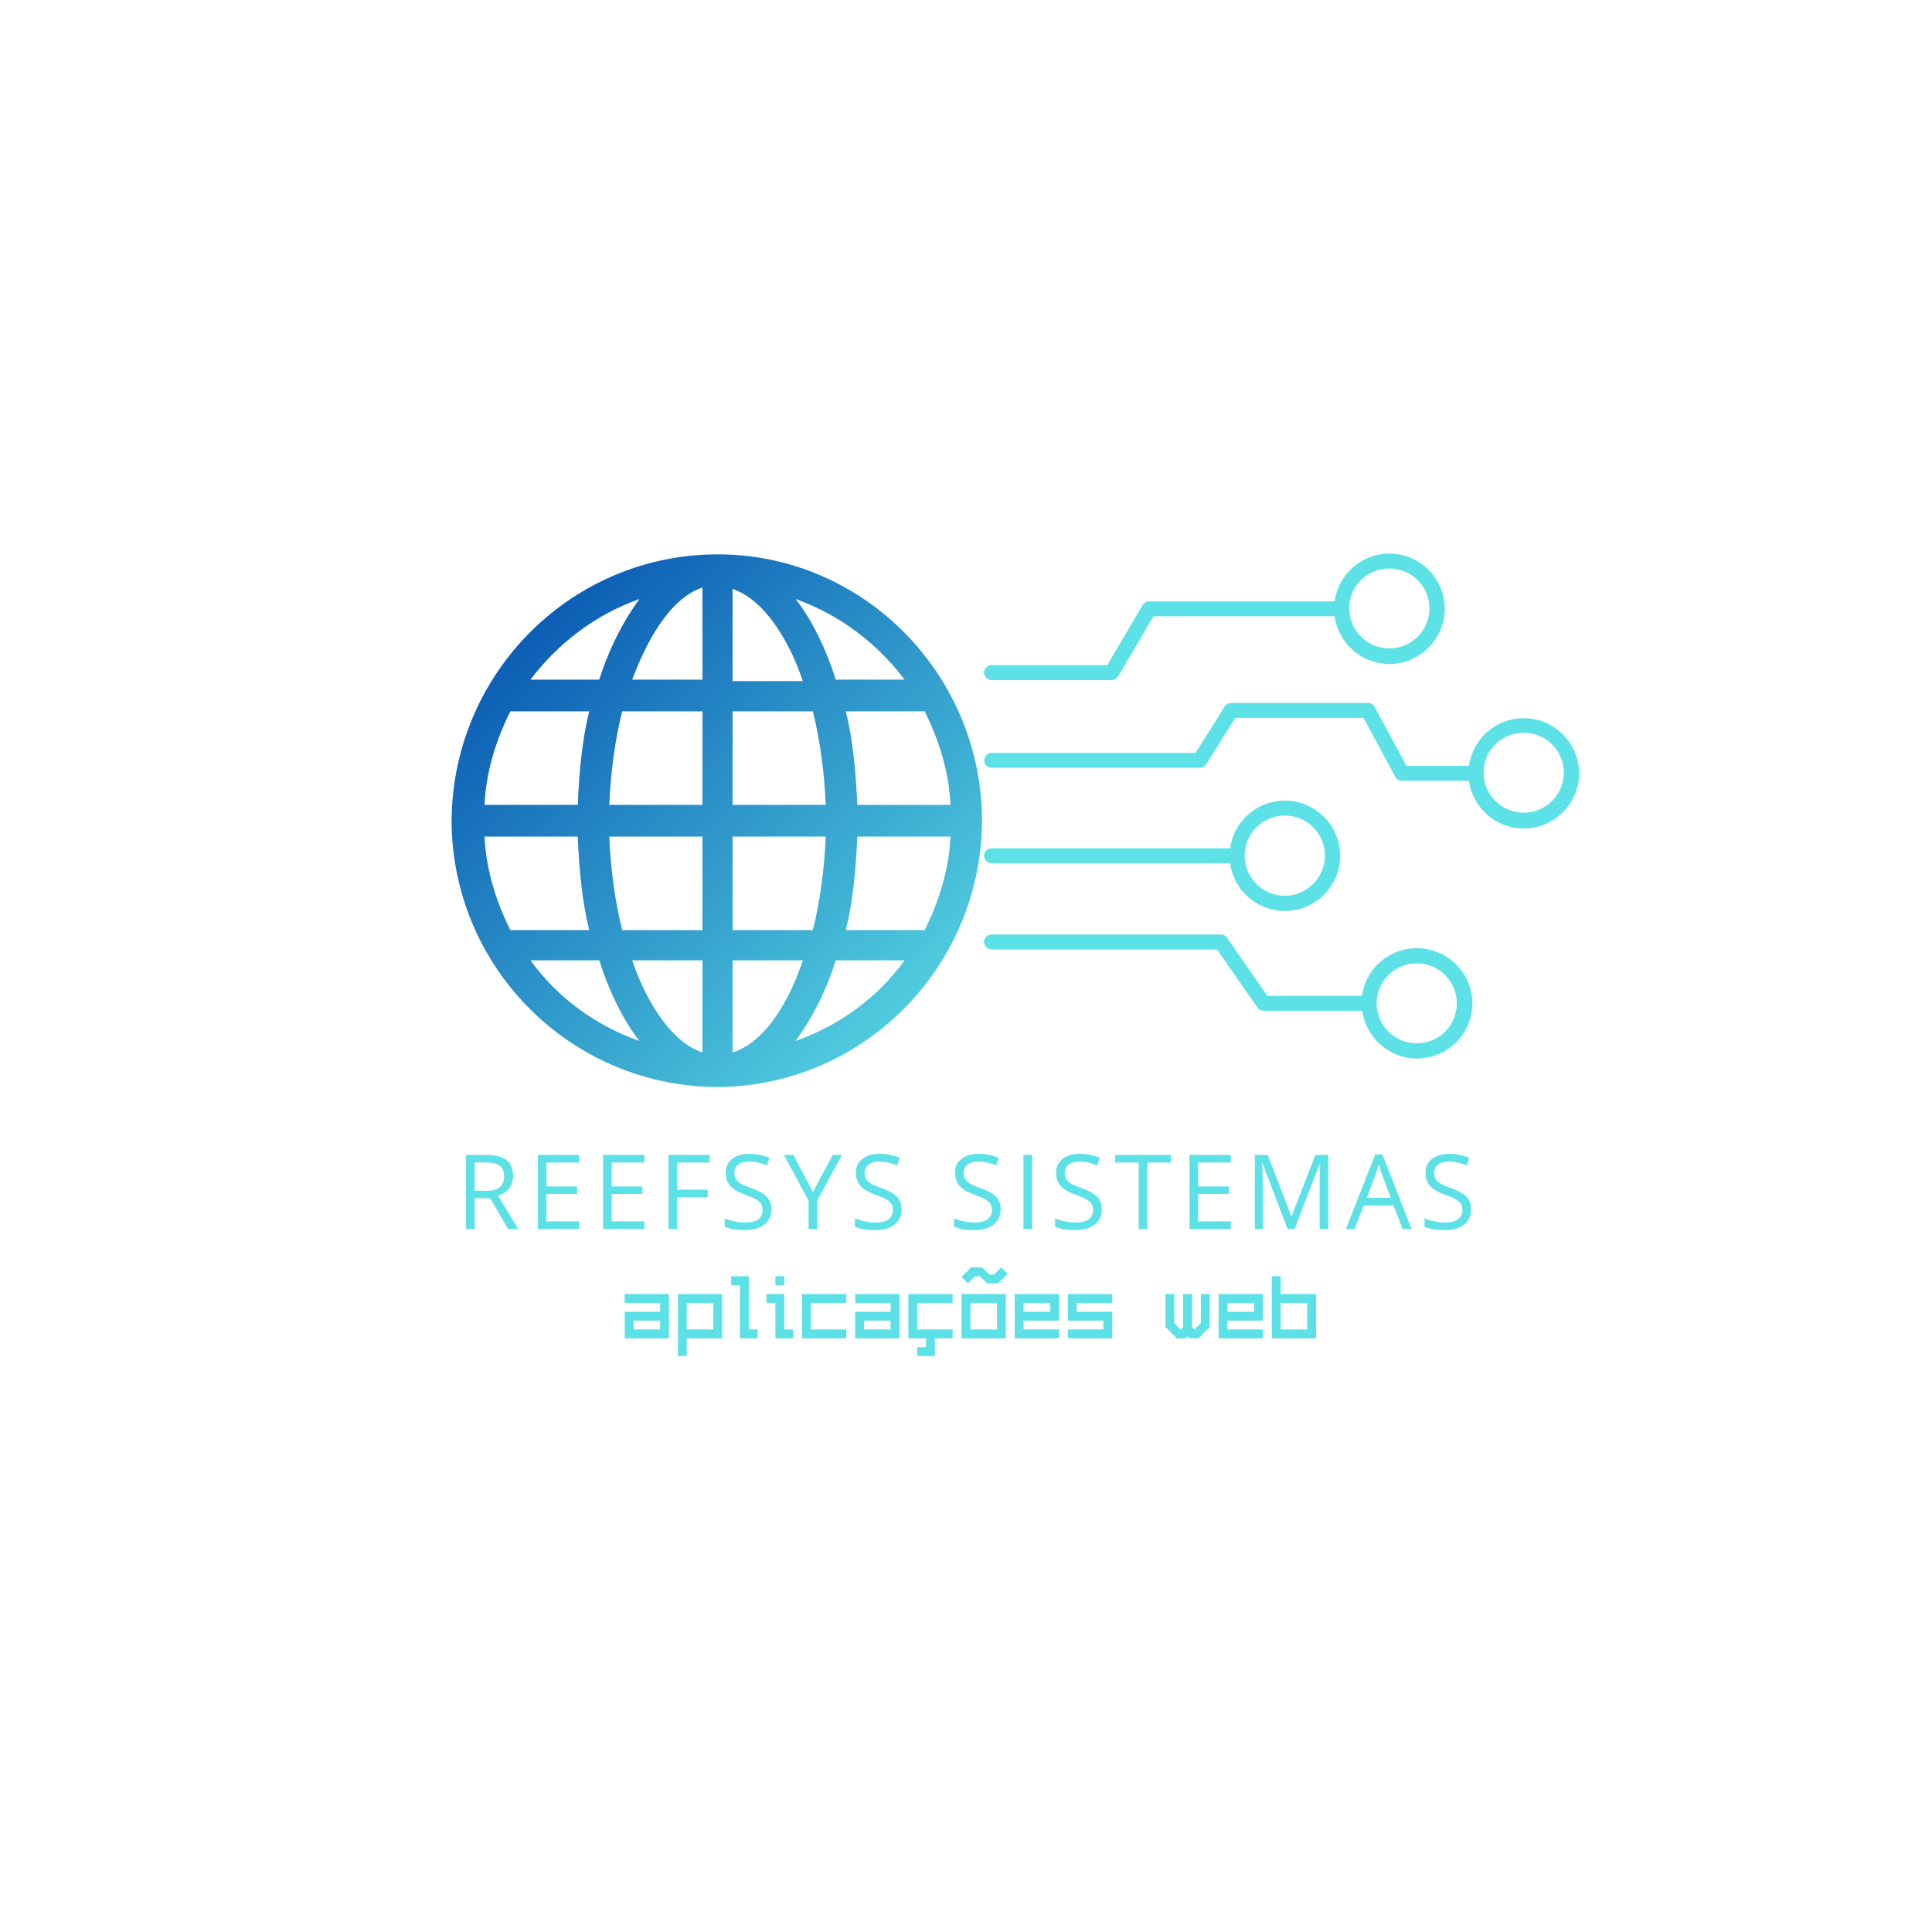 <svg xmlns="http://www.w3.org/2000/svg" xmlns:xlink="http://www.w3.org/1999/xlink" width="500" zoomAndPan="magnify" viewBox="0 0 375 375" height="500" preserveAspectRatio="xMidYMid meet" version="1.0"><defs><g/><clipPath id="12d699c645"><path d="M 87.383 107.035 L 190.883 107.035 L 190.883 211 L 87.383 211 Z M 87.383 107.035 " clip-rule="nonzero"/></clipPath><clipPath id="e20badeb1c"><path d="M 138.297 107.609 C 109.914 108.168 87.379 131.641 87.656 160.137 C 88.211 188.637 111.586 211.27 139.965 210.988 C 168.348 210.43 190.887 186.961 190.609 158.461 C 190.051 129.961 166.68 107.051 138.297 107.609 Z M 124.105 116.273 C 121.047 120.461 118.262 125.77 116.316 131.918 L 102.961 131.918 C 108.246 124.934 115.48 119.344 124.105 116.273 Z M 99.062 138.066 L 114.367 138.066 C 112.977 143.652 112.418 149.801 112.141 156.227 L 94.055 156.227 C 94.332 149.801 96.281 143.652 99.062 138.066 Z M 94.055 162.375 L 112.141 162.375 C 112.418 168.801 112.977 174.945 114.367 180.535 L 99.062 180.535 C 96.281 174.945 94.332 168.801 94.055 162.375 Z M 102.961 186.402 L 116.316 186.402 C 118.262 192.551 121.047 198.137 124.105 202.047 C 115.48 198.977 108.246 193.668 102.961 186.402 Z M 136.348 204.285 C 129.672 202.047 124.941 193.109 122.715 186.402 L 136.348 186.402 Z M 136.348 180.535 L 120.766 180.535 C 119.375 174.945 118.543 168.801 118.262 162.375 L 136.348 162.375 Z M 136.348 156.227 L 118.262 156.227 C 118.543 149.801 119.375 143.652 120.766 138.066 L 136.348 138.066 Z M 136.348 131.918 L 122.715 131.918 C 125.219 125.211 129.672 116.273 136.348 114.035 Z M 184.484 156.227 L 166.398 156.227 C 166.121 149.801 165.566 143.652 164.176 138.066 L 179.477 138.066 C 182.262 143.652 184.207 149.801 184.484 156.227 Z M 175.582 131.918 L 162.227 131.918 C 160.277 125.77 157.496 120.184 154.434 116.273 C 163.062 119.344 170.297 124.934 175.582 131.918 Z M 142.191 114.316 C 148.871 116.551 153.602 125.492 155.828 132.199 L 142.191 132.199 Z M 142.191 138.066 L 157.773 138.066 C 159.164 143.652 160 149.801 160.277 156.227 L 142.191 156.227 Z M 142.191 162.375 L 160.277 162.375 C 160 168.801 159.164 174.945 157.773 180.535 L 142.191 180.535 Z M 142.191 204.285 L 142.191 186.402 L 155.828 186.402 C 153.602 193.109 149.148 202.047 142.191 204.285 Z M 154.434 202.047 C 157.496 197.859 160.277 192.551 162.227 186.402 L 175.582 186.402 C 170.297 193.668 163.062 198.977 154.434 202.047 Z M 179.477 180.535 L 164.176 180.535 C 165.566 174.945 166.121 168.801 166.398 162.375 L 184.484 162.375 C 184.207 168.801 182.262 174.945 179.477 180.535 Z M 179.477 180.535 " clip-rule="evenodd"/></clipPath><linearGradient x1="-179.419" gradientTransform="matrix(1.093, 0, 0, 1.097, 284.102, -61.441)" y1="152.964" x2="-86.078" gradientUnits="userSpaceOnUse" y2="249.311" id="232aec7d26"><stop stop-opacity="1" stop-color="rgb(0%, 28.999%, 67.799%)" offset="0"/><stop stop-opacity="1" stop-color="rgb(0%, 28.999%, 67.799%)" offset="0.016"/><stop stop-opacity="1" stop-color="rgb(0%, 28.999%, 67.799%)" offset="0.023"/><stop stop-opacity="1" stop-color="rgb(0.142%, 29.233%, 67.888%)" offset="0.027"/><stop stop-opacity="1" stop-color="rgb(0.284%, 29.466%, 67.976%)" offset="0.031"/><stop stop-opacity="1" stop-color="rgb(0.43%, 29.706%, 68.066%)" offset="0.035"/><stop stop-opacity="1" stop-color="rgb(0.577%, 29.947%, 68.158%)" offset="0.039"/><stop stop-opacity="1" stop-color="rgb(0.723%, 30.186%, 68.248%)" offset="0.043"/><stop stop-opacity="1" stop-color="rgb(0.87%, 30.426%, 68.34%)" offset="0.047"/><stop stop-opacity="1" stop-color="rgb(1.016%, 30.666%, 68.43%)" offset="0.051"/><stop stop-opacity="1" stop-color="rgb(1.163%, 30.907%, 68.521%)" offset="0.055"/><stop stop-opacity="1" stop-color="rgb(1.309%, 31.146%, 68.611%)" offset="0.059"/><stop stop-opacity="1" stop-color="rgb(1.456%, 31.387%, 68.703%)" offset="0.062"/><stop stop-opacity="1" stop-color="rgb(1.602%, 31.627%, 68.793%)" offset="0.066"/><stop stop-opacity="1" stop-color="rgb(1.749%, 31.866%, 68.884%)" offset="0.07"/><stop stop-opacity="1" stop-color="rgb(1.894%, 32.106%, 68.974%)" offset="0.074"/><stop stop-opacity="1" stop-color="rgb(2.04%, 32.347%, 69.066%)" offset="0.078"/><stop stop-opacity="1" stop-color="rgb(2.187%, 32.587%, 69.156%)" offset="0.082"/><stop stop-opacity="1" stop-color="rgb(2.333%, 32.828%, 69.247%)" offset="0.086"/><stop stop-opacity="1" stop-color="rgb(2.48%, 33.067%, 69.337%)" offset="0.09"/><stop stop-opacity="1" stop-color="rgb(2.626%, 33.307%, 69.429%)" offset="0.094"/><stop stop-opacity="1" stop-color="rgb(2.773%, 33.546%, 69.519%)" offset="0.098"/><stop stop-opacity="1" stop-color="rgb(2.919%, 33.788%, 69.611%)" offset="0.102"/><stop stop-opacity="1" stop-color="rgb(3.065%, 34.027%, 69.701%)" offset="0.105"/><stop stop-opacity="1" stop-color="rgb(3.212%, 34.268%, 69.792%)" offset="0.109"/><stop stop-opacity="1" stop-color="rgb(3.358%, 34.508%, 69.882%)" offset="0.113"/><stop stop-opacity="1" stop-color="rgb(3.505%, 34.749%, 69.974%)" offset="0.117"/><stop stop-opacity="1" stop-color="rgb(3.651%, 34.988%, 70.065%)" offset="0.121"/><stop stop-opacity="1" stop-color="rgb(3.798%, 35.228%, 70.157%)" offset="0.125"/><stop stop-opacity="1" stop-color="rgb(3.944%, 35.468%, 70.247%)" offset="0.129"/><stop stop-opacity="1" stop-color="rgb(4.091%, 35.709%, 70.338%)" offset="0.133"/><stop stop-opacity="1" stop-color="rgb(4.237%, 35.948%, 70.428%)" offset="0.137"/><stop stop-opacity="1" stop-color="rgb(4.384%, 36.189%, 70.52%)" offset="0.141"/><stop stop-opacity="1" stop-color="rgb(4.53%, 36.429%, 70.61%)" offset="0.145"/><stop stop-opacity="1" stop-color="rgb(4.677%, 36.668%, 70.702%)" offset="0.148"/><stop stop-opacity="1" stop-color="rgb(4.822%, 36.908%, 70.792%)" offset="0.152"/><stop stop-opacity="1" stop-color="rgb(4.968%, 37.149%, 70.883%)" offset="0.156"/><stop stop-opacity="1" stop-color="rgb(5.115%, 37.389%, 70.973%)" offset="0.16"/><stop stop-opacity="1" stop-color="rgb(5.261%, 37.63%, 71.065%)" offset="0.164"/><stop stop-opacity="1" stop-color="rgb(5.408%, 37.869%, 71.155%)" offset="0.168"/><stop stop-opacity="1" stop-color="rgb(5.554%, 38.109%, 71.246%)" offset="0.172"/><stop stop-opacity="1" stop-color="rgb(5.701%, 38.348%, 71.336%)" offset="0.176"/><stop stop-opacity="1" stop-color="rgb(5.847%, 38.589%, 71.428%)" offset="0.18"/><stop stop-opacity="1" stop-color="rgb(5.994%, 38.829%, 71.518%)" offset="0.184"/><stop stop-opacity="1" stop-color="rgb(6.14%, 39.07%, 71.609%)" offset="0.188"/><stop stop-opacity="1" stop-color="rgb(6.287%, 39.31%, 71.7%)" offset="0.191"/><stop stop-opacity="1" stop-color="rgb(6.433%, 39.551%, 71.791%)" offset="0.195"/><stop stop-opacity="1" stop-color="rgb(6.58%, 39.79%, 71.881%)" offset="0.199"/><stop stop-opacity="1" stop-color="rgb(6.726%, 40.03%, 71.973%)" offset="0.203"/><stop stop-opacity="1" stop-color="rgb(6.873%, 40.269%, 72.063%)" offset="0.207"/><stop stop-opacity="1" stop-color="rgb(7.019%, 40.511%, 72.154%)" offset="0.211"/><stop stop-opacity="1" stop-color="rgb(7.166%, 40.75%, 72.244%)" offset="0.215"/><stop stop-opacity="1" stop-color="rgb(7.312%, 40.991%, 72.336%)" offset="0.219"/><stop stop-opacity="1" stop-color="rgb(7.458%, 41.231%, 72.427%)" offset="0.223"/><stop stop-opacity="1" stop-color="rgb(7.605%, 41.47%, 72.519%)" offset="0.227"/><stop stop-opacity="1" stop-color="rgb(7.75%, 41.71%, 72.609%)" offset="0.23"/><stop stop-opacity="1" stop-color="rgb(7.896%, 41.951%, 72.701%)" offset="0.234"/><stop stop-opacity="1" stop-color="rgb(8.043%, 42.191%, 72.791%)" offset="0.238"/><stop stop-opacity="1" stop-color="rgb(8.189%, 42.432%, 72.882%)" offset="0.242"/><stop stop-opacity="1" stop-color="rgb(8.336%, 42.671%, 72.972%)" offset="0.246"/><stop stop-opacity="1" stop-color="rgb(8.482%, 42.911%, 73.064%)" offset="0.25"/><stop stop-opacity="1" stop-color="rgb(8.629%, 43.15%, 73.154%)" offset="0.254"/><stop stop-opacity="1" stop-color="rgb(8.775%, 43.391%, 73.245%)" offset="0.258"/><stop stop-opacity="1" stop-color="rgb(8.922%, 43.631%, 73.335%)" offset="0.262"/><stop stop-opacity="1" stop-color="rgb(9.068%, 43.872%, 73.427%)" offset="0.266"/><stop stop-opacity="1" stop-color="rgb(9.215%, 44.112%, 73.517%)" offset="0.27"/><stop stop-opacity="1" stop-color="rgb(9.361%, 44.351%, 73.608%)" offset="0.273"/><stop stop-opacity="1" stop-color="rgb(9.508%, 44.591%, 73.698%)" offset="0.277"/><stop stop-opacity="1" stop-color="rgb(9.654%, 44.832%, 73.79%)" offset="0.281"/><stop stop-opacity="1" stop-color="rgb(9.801%, 45.071%, 73.88%)" offset="0.285"/><stop stop-opacity="1" stop-color="rgb(9.947%, 45.312%, 73.972%)" offset="0.289"/><stop stop-opacity="1" stop-color="rgb(10.094%, 45.552%, 74.062%)" offset="0.293"/><stop stop-opacity="1" stop-color="rgb(10.24%, 45.793%, 74.153%)" offset="0.297"/><stop stop-opacity="1" stop-color="rgb(10.387%, 46.033%, 74.243%)" offset="0.301"/><stop stop-opacity="1" stop-color="rgb(10.533%, 46.272%, 74.335%)" offset="0.305"/><stop stop-opacity="1" stop-color="rgb(10.68%, 46.512%, 74.425%)" offset="0.309"/><stop stop-opacity="1" stop-color="rgb(10.826%, 46.753%, 74.516%)" offset="0.312"/><stop stop-opacity="1" stop-color="rgb(10.971%, 46.992%, 74.606%)" offset="0.316"/><stop stop-opacity="1" stop-color="rgb(11.118%, 47.234%, 74.698%)" offset="0.32"/><stop stop-opacity="1" stop-color="rgb(11.264%, 47.473%, 74.789%)" offset="0.324"/><stop stop-opacity="1" stop-color="rgb(11.411%, 47.713%, 74.881%)" offset="0.328"/><stop stop-opacity="1" stop-color="rgb(11.557%, 47.952%, 74.971%)" offset="0.332"/><stop stop-opacity="1" stop-color="rgb(11.703%, 48.193%, 75.063%)" offset="0.336"/><stop stop-opacity="1" stop-color="rgb(11.85%, 48.433%, 75.153%)" offset="0.34"/><stop stop-opacity="1" stop-color="rgb(11.996%, 48.674%, 75.244%)" offset="0.344"/><stop stop-opacity="1" stop-color="rgb(12.143%, 48.914%, 75.334%)" offset="0.348"/><stop stop-opacity="1" stop-color="rgb(12.289%, 49.153%, 75.426%)" offset="0.352"/><stop stop-opacity="1" stop-color="rgb(12.436%, 49.393%, 75.516%)" offset="0.355"/><stop stop-opacity="1" stop-color="rgb(12.582%, 49.634%, 75.607%)" offset="0.359"/><stop stop-opacity="1" stop-color="rgb(12.729%, 49.873%, 75.697%)" offset="0.363"/><stop stop-opacity="1" stop-color="rgb(12.875%, 50.114%, 75.789%)" offset="0.367"/><stop stop-opacity="1" stop-color="rgb(13.022%, 50.354%, 75.879%)" offset="0.371"/><stop stop-opacity="1" stop-color="rgb(13.168%, 50.595%, 75.97%)" offset="0.375"/><stop stop-opacity="1" stop-color="rgb(13.315%, 50.835%, 76.06%)" offset="0.379"/><stop stop-opacity="1" stop-color="rgb(13.461%, 51.074%, 76.152%)" offset="0.383"/><stop stop-opacity="1" stop-color="rgb(13.608%, 51.314%, 76.242%)" offset="0.387"/><stop stop-opacity="1" stop-color="rgb(13.754%, 51.555%, 76.334%)" offset="0.391"/><stop stop-opacity="1" stop-color="rgb(13.899%, 51.794%, 76.424%)" offset="0.395"/><stop stop-opacity="1" stop-color="rgb(14.046%, 52.036%, 76.515%)" offset="0.398"/><stop stop-opacity="1" stop-color="rgb(14.192%, 52.275%, 76.605%)" offset="0.402"/><stop stop-opacity="1" stop-color="rgb(14.339%, 52.515%, 76.697%)" offset="0.406"/><stop stop-opacity="1" stop-color="rgb(14.485%, 52.754%, 76.787%)" offset="0.41"/><stop stop-opacity="1" stop-color="rgb(14.632%, 52.995%, 76.878%)" offset="0.414"/><stop stop-opacity="1" stop-color="rgb(14.778%, 53.235%, 76.968%)" offset="0.418"/><stop stop-opacity="1" stop-color="rgb(14.925%, 53.476%, 77.06%)" offset="0.422"/><stop stop-opacity="1" stop-color="rgb(15.071%, 53.716%, 77.15%)" offset="0.426"/><stop stop-opacity="1" stop-color="rgb(15.218%, 53.955%, 77.242%)" offset="0.43"/><stop stop-opacity="1" stop-color="rgb(15.364%, 54.195%, 77.333%)" offset="0.434"/><stop stop-opacity="1" stop-color="rgb(15.511%, 54.436%, 77.425%)" offset="0.438"/><stop stop-opacity="1" stop-color="rgb(15.657%, 54.675%, 77.515%)" offset="0.441"/><stop stop-opacity="1" stop-color="rgb(15.804%, 54.916%, 77.606%)" offset="0.445"/><stop stop-opacity="1" stop-color="rgb(15.95%, 55.156%, 77.696%)" offset="0.449"/><stop stop-opacity="1" stop-color="rgb(16.096%, 55.397%, 77.788%)" offset="0.453"/><stop stop-opacity="1" stop-color="rgb(16.243%, 55.637%, 77.878%)" offset="0.457"/><stop stop-opacity="1" stop-color="rgb(16.389%, 55.876%, 77.969%)" offset="0.461"/><stop stop-opacity="1" stop-color="rgb(16.536%, 56.116%, 78.059%)" offset="0.465"/><stop stop-opacity="1" stop-color="rgb(16.682%, 56.357%, 78.151%)" offset="0.469"/><stop stop-opacity="1" stop-color="rgb(16.827%, 56.596%, 78.241%)" offset="0.473"/><stop stop-opacity="1" stop-color="rgb(16.974%, 56.837%, 78.333%)" offset="0.477"/><stop stop-opacity="1" stop-color="rgb(17.12%, 57.077%, 78.423%)" offset="0.48"/><stop stop-opacity="1" stop-color="rgb(17.267%, 57.317%, 78.514%)" offset="0.484"/><stop stop-opacity="1" stop-color="rgb(17.413%, 57.556%, 78.604%)" offset="0.488"/><stop stop-opacity="1" stop-color="rgb(17.56%, 57.797%, 78.696%)" offset="0.492"/><stop stop-opacity="1" stop-color="rgb(17.706%, 58.037%, 78.786%)" offset="0.496"/><stop stop-opacity="1" stop-color="rgb(17.853%, 58.278%, 78.877%)" offset="0.5"/><stop stop-opacity="1" stop-color="rgb(17.999%, 58.517%, 78.967%)" offset="0.504"/><stop stop-opacity="1" stop-color="rgb(18.146%, 58.757%, 79.059%)" offset="0.508"/><stop stop-opacity="1" stop-color="rgb(18.292%, 58.997%, 79.149%)" offset="0.512"/><stop stop-opacity="1" stop-color="rgb(18.439%, 59.238%, 79.24%)" offset="0.516"/><stop stop-opacity="1" stop-color="rgb(18.585%, 59.477%, 79.33%)" offset="0.52"/><stop stop-opacity="1" stop-color="rgb(18.732%, 59.718%, 79.422%)" offset="0.523"/><stop stop-opacity="1" stop-color="rgb(18.878%, 59.958%, 79.512%)" offset="0.527"/><stop stop-opacity="1" stop-color="rgb(19.025%, 60.199%, 79.604%)" offset="0.531"/><stop stop-opacity="1" stop-color="rgb(19.171%, 60.439%, 79.695%)" offset="0.535"/><stop stop-opacity="1" stop-color="rgb(19.318%, 60.678%, 79.787%)" offset="0.539"/><stop stop-opacity="1" stop-color="rgb(19.464%, 60.918%, 79.877%)" offset="0.543"/><stop stop-opacity="1" stop-color="rgb(19.611%, 61.159%, 79.968%)" offset="0.547"/><stop stop-opacity="1" stop-color="rgb(19.756%, 61.398%, 80.058%)" offset="0.551"/><stop stop-opacity="1" stop-color="rgb(19.902%, 61.639%, 80.15%)" offset="0.555"/><stop stop-opacity="1" stop-color="rgb(20.049%, 61.879%, 80.24%)" offset="0.559"/><stop stop-opacity="1" stop-color="rgb(20.195%, 62.119%, 80.331%)" offset="0.562"/><stop stop-opacity="1" stop-color="rgb(20.341%, 62.358%, 80.421%)" offset="0.566"/><stop stop-opacity="1" stop-color="rgb(20.488%, 62.599%, 80.513%)" offset="0.57"/><stop stop-opacity="1" stop-color="rgb(20.634%, 62.839%, 80.603%)" offset="0.574"/><stop stop-opacity="1" stop-color="rgb(20.781%, 63.08%, 80.695%)" offset="0.578"/><stop stop-opacity="1" stop-color="rgb(20.927%, 63.319%, 80.785%)" offset="0.582"/><stop stop-opacity="1" stop-color="rgb(21.074%, 63.559%, 80.876%)" offset="0.586"/><stop stop-opacity="1" stop-color="rgb(21.22%, 63.799%, 80.966%)" offset="0.59"/><stop stop-opacity="1" stop-color="rgb(21.367%, 64.04%, 81.058%)" offset="0.594"/><stop stop-opacity="1" stop-color="rgb(21.513%, 64.279%, 81.148%)" offset="0.598"/><stop stop-opacity="1" stop-color="rgb(21.66%, 64.52%, 81.239%)" offset="0.602"/><stop stop-opacity="1" stop-color="rgb(21.806%, 64.76%, 81.329%)" offset="0.605"/><stop stop-opacity="1" stop-color="rgb(21.953%, 65.001%, 81.421%)" offset="0.609"/><stop stop-opacity="1" stop-color="rgb(22.099%, 65.24%, 81.511%)" offset="0.613"/><stop stop-opacity="1" stop-color="rgb(22.246%, 65.48%, 81.602%)" offset="0.617"/><stop stop-opacity="1" stop-color="rgb(22.392%, 65.72%, 81.693%)" offset="0.621"/><stop stop-opacity="1" stop-color="rgb(22.539%, 65.961%, 81.784%)" offset="0.625"/><stop stop-opacity="1" stop-color="rgb(22.685%, 66.2%, 81.874%)" offset="0.629"/><stop stop-opacity="1" stop-color="rgb(22.832%, 66.441%, 81.966%)" offset="0.633"/><stop stop-opacity="1" stop-color="rgb(22.977%, 66.681%, 82.057%)" offset="0.637"/><stop stop-opacity="1" stop-color="rgb(23.123%, 66.92%, 82.149%)" offset="0.641"/><stop stop-opacity="1" stop-color="rgb(23.27%, 67.16%, 82.239%)" offset="0.645"/><stop stop-opacity="1" stop-color="rgb(23.416%, 67.401%, 82.33%)" offset="0.648"/><stop stop-opacity="1" stop-color="rgb(23.563%, 67.641%, 82.42%)" offset="0.652"/><stop stop-opacity="1" stop-color="rgb(23.709%, 67.882%, 82.512%)" offset="0.656"/><stop stop-opacity="1" stop-color="rgb(23.856%, 68.121%, 82.602%)" offset="0.66"/><stop stop-opacity="1" stop-color="rgb(24.002%, 68.361%, 82.693%)" offset="0.664"/><stop stop-opacity="1" stop-color="rgb(24.149%, 68.6%, 82.784%)" offset="0.668"/><stop stop-opacity="1" stop-color="rgb(24.295%, 68.842%, 82.875%)" offset="0.672"/><stop stop-opacity="1" stop-color="rgb(24.442%, 69.081%, 82.965%)" offset="0.676"/><stop stop-opacity="1" stop-color="rgb(24.588%, 69.322%, 83.057%)" offset="0.68"/><stop stop-opacity="1" stop-color="rgb(24.734%, 69.562%, 83.147%)" offset="0.684"/><stop stop-opacity="1" stop-color="rgb(24.881%, 69.801%, 83.238%)" offset="0.688"/><stop stop-opacity="1" stop-color="rgb(25.027%, 70.041%, 83.328%)" offset="0.691"/><stop stop-opacity="1" stop-color="rgb(25.174%, 70.282%, 83.42%)" offset="0.695"/><stop stop-opacity="1" stop-color="rgb(25.32%, 70.522%, 83.51%)" offset="0.699"/><stop stop-opacity="1" stop-color="rgb(25.467%, 70.763%, 83.601%)" offset="0.703"/><stop stop-opacity="1" stop-color="rgb(25.613%, 71.002%, 83.691%)" offset="0.707"/><stop stop-opacity="1" stop-color="rgb(25.76%, 71.243%, 83.783%)" offset="0.711"/><stop stop-opacity="1" stop-color="rgb(25.905%, 71.483%, 83.873%)" offset="0.715"/><stop stop-opacity="1" stop-color="rgb(26.051%, 71.722%, 83.965%)" offset="0.719"/><stop stop-opacity="1" stop-color="rgb(26.198%, 71.962%, 84.055%)" offset="0.723"/><stop stop-opacity="1" stop-color="rgb(26.344%, 72.203%, 84.146%)" offset="0.727"/><stop stop-opacity="1" stop-color="rgb(26.491%, 72.443%, 84.236%)" offset="0.73"/><stop stop-opacity="1" stop-color="rgb(26.637%, 72.684%, 84.328%)" offset="0.734"/><stop stop-opacity="1" stop-color="rgb(26.784%, 72.923%, 84.418%)" offset="0.738"/><stop stop-opacity="1" stop-color="rgb(26.93%, 73.163%, 84.509%)" offset="0.742"/><stop stop-opacity="1" stop-color="rgb(27.077%, 73.402%, 84.601%)" offset="0.746"/><stop stop-opacity="1" stop-color="rgb(27.223%, 73.643%, 84.692%)" offset="0.75"/><stop stop-opacity="1" stop-color="rgb(27.37%, 73.883%, 84.782%)" offset="0.754"/><stop stop-opacity="1" stop-color="rgb(27.516%, 74.124%, 84.874%)" offset="0.758"/><stop stop-opacity="1" stop-color="rgb(27.663%, 74.364%, 84.964%)" offset="0.762"/><stop stop-opacity="1" stop-color="rgb(27.809%, 74.603%, 85.056%)" offset="0.766"/><stop stop-opacity="1" stop-color="rgb(27.956%, 74.843%, 85.146%)" offset="0.77"/><stop stop-opacity="1" stop-color="rgb(28.102%, 75.084%, 85.237%)" offset="0.773"/><stop stop-opacity="1" stop-color="rgb(28.249%, 75.323%, 85.327%)" offset="0.777"/><stop stop-opacity="1" stop-color="rgb(28.395%, 75.565%, 85.419%)" offset="0.781"/><stop stop-opacity="1" stop-color="rgb(28.542%, 75.804%, 85.509%)" offset="0.785"/><stop stop-opacity="1" stop-color="rgb(28.688%, 76.045%, 85.6%)" offset="0.789"/><stop stop-opacity="1" stop-color="rgb(28.833%, 76.285%, 85.69%)" offset="0.793"/><stop stop-opacity="1" stop-color="rgb(28.979%, 76.524%, 85.782%)" offset="0.797"/><stop stop-opacity="1" stop-color="rgb(29.126%, 76.764%, 85.872%)" offset="0.801"/><stop stop-opacity="1" stop-color="rgb(29.272%, 77.005%, 85.963%)" offset="0.805"/><stop stop-opacity="1" stop-color="rgb(29.419%, 77.245%, 86.053%)" offset="0.809"/><stop stop-opacity="1" stop-color="rgb(29.565%, 77.486%, 86.145%)" offset="0.812"/><stop stop-opacity="1" stop-color="rgb(29.712%, 77.725%, 86.235%)" offset="0.816"/><stop stop-opacity="1" stop-color="rgb(29.858%, 77.965%, 86.327%)" offset="0.82"/><stop stop-opacity="1" stop-color="rgb(30.005%, 78.204%, 86.417%)" offset="0.824"/><stop stop-opacity="1" stop-color="rgb(30.151%, 78.445%, 86.508%)" offset="0.828"/><stop stop-opacity="1" stop-color="rgb(30.298%, 78.685%, 86.598%)" offset="0.832"/><stop stop-opacity="1" stop-color="rgb(30.444%, 78.926%, 86.69%)" offset="0.836"/><stop stop-opacity="1" stop-color="rgb(30.591%, 79.166%, 86.78%)" offset="0.84"/><stop stop-opacity="1" stop-color="rgb(30.737%, 79.405%, 86.871%)" offset="0.844"/><stop stop-opacity="1" stop-color="rgb(30.884%, 79.645%, 86.963%)" offset="0.848"/><stop stop-opacity="1" stop-color="rgb(31.03%, 79.886%, 87.054%)" offset="0.852"/><stop stop-opacity="1" stop-color="rgb(31.177%, 80.125%, 87.144%)" offset="0.855"/><stop stop-opacity="1" stop-color="rgb(31.323%, 80.367%, 87.236%)" offset="0.859"/><stop stop-opacity="1" stop-color="rgb(31.47%, 80.606%, 87.326%)" offset="0.863"/><stop stop-opacity="1" stop-color="rgb(31.616%, 80.847%, 87.418%)" offset="0.867"/><stop stop-opacity="1" stop-color="rgb(31.761%, 81.087%, 87.508%)" offset="0.871"/><stop stop-opacity="1" stop-color="rgb(31.908%, 81.326%, 87.599%)" offset="0.875"/><stop stop-opacity="1" stop-color="rgb(32.054%, 81.566%, 87.689%)" offset="0.879"/><stop stop-opacity="1" stop-color="rgb(32.201%, 81.807%, 87.781%)" offset="0.883"/><stop stop-opacity="1" stop-color="rgb(32.347%, 82.047%, 87.871%)" offset="0.887"/><stop stop-opacity="1" stop-color="rgb(32.494%, 82.288%, 87.962%)" offset="0.891"/><stop stop-opacity="1" stop-color="rgb(32.64%, 82.527%, 88.052%)" offset="0.895"/><stop stop-opacity="1" stop-color="rgb(32.787%, 82.767%, 88.144%)" offset="0.898"/><stop stop-opacity="1" stop-color="rgb(32.933%, 83.006%, 88.234%)" offset="0.902"/><stop stop-opacity="1" stop-color="rgb(33.08%, 83.247%, 88.326%)" offset="0.906"/><stop stop-opacity="1" stop-color="rgb(33.226%, 83.487%, 88.416%)" offset="0.91"/><stop stop-opacity="1" stop-color="rgb(33.372%, 83.728%, 88.507%)" offset="0.914"/><stop stop-opacity="1" stop-color="rgb(33.519%, 83.968%, 88.597%)" offset="0.918"/><stop stop-opacity="1" stop-color="rgb(33.665%, 84.207%, 88.689%)" offset="0.922"/><stop stop-opacity="1" stop-color="rgb(33.812%, 84.447%, 88.779%)" offset="0.926"/><stop stop-opacity="1" stop-color="rgb(33.958%, 84.688%, 88.87%)" offset="0.93"/><stop stop-opacity="1" stop-color="rgb(34.105%, 84.927%, 88.96%)" offset="0.934"/><stop stop-opacity="1" stop-color="rgb(34.251%, 85.168%, 89.052%)" offset="0.938"/><stop stop-opacity="1" stop-color="rgb(34.398%, 85.408%, 89.142%)" offset="0.941"/><stop stop-opacity="1" stop-color="rgb(34.544%, 85.649%, 89.233%)" offset="0.945"/><stop stop-opacity="1" stop-color="rgb(34.689%, 85.889%, 89.325%)" offset="0.949"/><stop stop-opacity="1" stop-color="rgb(34.836%, 86.128%, 89.417%)" offset="0.953"/><stop stop-opacity="1" stop-color="rgb(34.982%, 86.368%, 89.507%)" offset="0.957"/><stop stop-opacity="1" stop-color="rgb(35.129%, 86.609%, 89.598%)" offset="0.961"/><stop stop-opacity="1" stop-color="rgb(35.275%, 86.848%, 89.688%)" offset="0.965"/><stop stop-opacity="1" stop-color="rgb(35.422%, 87.09%, 89.78%)" offset="0.969"/><stop stop-opacity="1" stop-color="rgb(35.568%, 87.329%, 89.87%)" offset="0.973"/><stop stop-opacity="1" stop-color="rgb(35.715%, 87.569%, 89.961%)" offset="0.977"/><stop stop-opacity="1" stop-color="rgb(35.861%, 87.808%, 90.051%)" offset="0.98"/><stop stop-opacity="1" stop-color="rgb(36.008%, 88.049%, 90.143%)" offset="0.984"/><stop stop-opacity="1" stop-color="rgb(36.053%, 88.124%, 90.17%)" offset="1"/></linearGradient><clipPath id="5ec02d7b16"><path d="M 191 181 L 286 181 L 286 205.578 L 191 205.578 Z M 191 181 " clip-rule="nonzero"/></clipPath><clipPath id="cf1c8c23eb"><path d="M 191 136 L 306.5 136 L 306.5 161 L 191 161 Z M 191 136 " clip-rule="nonzero"/></clipPath><clipPath id="09dab5987a"><path d="M 191 107.328 L 281 107.328 L 281 132 L 191 132 Z M 191 107.328 " clip-rule="nonzero"/></clipPath></defs><g fill="#5ce1e6" fill-opacity="1"><g transform="translate(88.478, 238.556)"><g><path d="M 3.656 -5.984 L 3.656 0 L 1.984 0 L 1.984 -14.391 L 5.922 -14.391 C 7.691 -14.391 9 -14.051 9.844 -13.375 C 10.688 -12.695 11.109 -11.68 11.109 -10.328 C 11.109 -8.422 10.141 -7.133 8.203 -6.469 L 12.109 0 L 10.141 0 L 6.656 -5.984 Z M 3.656 -7.422 L 5.938 -7.422 C 7.125 -7.422 7.992 -7.656 8.547 -8.125 C 9.098 -8.594 9.375 -9.297 9.375 -10.234 C 9.375 -11.18 9.094 -11.863 8.531 -12.281 C 7.969 -12.707 7.066 -12.922 5.828 -12.922 L 3.656 -12.922 Z M 3.656 -7.422 "/></g></g></g><g fill="#5ce1e6" fill-opacity="1"><g transform="translate(102.404, 238.556)"><g><path d="M 10 0 L 1.984 0 L 1.984 -14.391 L 10 -14.391 L 10 -12.906 L 3.656 -12.906 L 3.656 -8.266 L 9.609 -8.266 L 9.609 -6.797 L 3.656 -6.797 L 3.656 -1.5 L 10 -1.5 Z M 10 0 "/></g></g></g><g fill="#5ce1e6" fill-opacity="1"><g transform="translate(115.079, 238.556)"><g><path d="M 10 0 L 1.984 0 L 1.984 -14.391 L 10 -14.391 L 10 -12.906 L 3.656 -12.906 L 3.656 -8.266 L 9.609 -8.266 L 9.609 -6.797 L 3.656 -6.797 L 3.656 -1.5 L 10 -1.5 Z M 10 0 "/></g></g></g><g fill="#5ce1e6" fill-opacity="1"><g transform="translate(127.755, 238.556)"><g><path d="M 3.656 0 L 1.984 0 L 1.984 -14.391 L 10 -14.391 L 10 -12.906 L 3.656 -12.906 L 3.656 -7.641 L 9.609 -7.641 L 9.609 -6.156 L 3.656 -6.156 Z M 3.656 0 "/></g></g></g><g fill="#5ce1e6" fill-opacity="1"><g transform="translate(139.624, 238.556)"><g><path d="M 10.094 -3.828 C 10.094 -2.555 9.633 -1.566 8.719 -0.859 C 7.801 -0.148 6.555 0.203 4.984 0.203 C 3.273 0.203 1.961 -0.02 1.047 -0.469 L 1.047 -2.078 C 1.629 -1.828 2.27 -1.629 2.969 -1.484 C 3.664 -1.336 4.359 -1.266 5.047 -1.266 C 6.16 -1.266 7 -1.477 7.562 -1.906 C 8.125 -2.332 8.406 -2.922 8.406 -3.672 C 8.406 -4.172 8.301 -4.578 8.094 -4.891 C 7.895 -5.211 7.562 -5.508 7.094 -5.781 C 6.625 -6.051 5.91 -6.352 4.953 -6.688 C 3.617 -7.164 2.664 -7.734 2.094 -8.391 C 1.52 -9.047 1.234 -9.906 1.234 -10.969 C 1.234 -12.07 1.648 -12.953 2.484 -13.609 C 3.316 -14.266 4.414 -14.594 5.781 -14.594 C 7.219 -14.594 8.535 -14.332 9.734 -13.812 L 9.219 -12.359 C 8.031 -12.848 6.875 -13.094 5.75 -13.094 C 4.863 -13.094 4.172 -12.898 3.672 -12.516 C 3.172 -12.141 2.922 -11.613 2.922 -10.938 C 2.922 -10.445 3.008 -10.039 3.188 -9.719 C 3.375 -9.395 3.688 -9.098 4.125 -8.828 C 4.562 -8.566 5.227 -8.281 6.125 -7.969 C 7.633 -7.426 8.672 -6.848 9.234 -6.234 C 9.805 -5.617 10.094 -4.816 10.094 -3.828 Z M 10.094 -3.828 "/></g></g></g><g fill="#5ce1e6" fill-opacity="1"><g transform="translate(152.152, 238.556)"><g><path d="M 5.641 -7.188 L 9.484 -14.391 L 11.281 -14.391 L 6.484 -5.578 L 6.484 0 L 4.797 0 L 4.797 -5.5 L 0 -14.391 L 1.828 -14.391 Z M 5.641 -7.188 "/></g></g></g><g fill="#5ce1e6" fill-opacity="1"><g transform="translate(164.907, 238.556)"><g><path d="M 10.094 -3.828 C 10.094 -2.555 9.633 -1.566 8.719 -0.859 C 7.801 -0.148 6.555 0.203 4.984 0.203 C 3.273 0.203 1.961 -0.02 1.047 -0.469 L 1.047 -2.078 C 1.629 -1.828 2.27 -1.629 2.969 -1.484 C 3.664 -1.336 4.359 -1.266 5.047 -1.266 C 6.16 -1.266 7 -1.477 7.562 -1.906 C 8.125 -2.332 8.406 -2.922 8.406 -3.672 C 8.406 -4.172 8.301 -4.578 8.094 -4.891 C 7.895 -5.211 7.562 -5.508 7.094 -5.781 C 6.625 -6.051 5.91 -6.352 4.953 -6.688 C 3.617 -7.164 2.664 -7.734 2.094 -8.391 C 1.52 -9.047 1.234 -9.906 1.234 -10.969 C 1.234 -12.07 1.648 -12.953 2.484 -13.609 C 3.316 -14.266 4.414 -14.594 5.781 -14.594 C 7.219 -14.594 8.535 -14.332 9.734 -13.812 L 9.219 -12.359 C 8.031 -12.848 6.875 -13.094 5.75 -13.094 C 4.863 -13.094 4.172 -12.898 3.672 -12.516 C 3.172 -12.141 2.922 -11.613 2.922 -10.938 C 2.922 -10.445 3.008 -10.039 3.188 -9.719 C 3.375 -9.395 3.688 -9.098 4.125 -8.828 C 4.562 -8.566 5.227 -8.281 6.125 -7.969 C 7.633 -7.426 8.672 -6.848 9.234 -6.234 C 9.805 -5.617 10.094 -4.816 10.094 -3.828 Z M 10.094 -3.828 "/></g></g></g><g fill="#5ce1e6" fill-opacity="1"><g transform="translate(177.435, 238.556)"><g/></g></g><g fill="#5ce1e6" fill-opacity="1"><g transform="translate(184.14, 238.556)"><g><path d="M 10.094 -3.828 C 10.094 -2.555 9.633 -1.566 8.719 -0.859 C 7.801 -0.148 6.555 0.203 4.984 0.203 C 3.273 0.203 1.961 -0.02 1.047 -0.469 L 1.047 -2.078 C 1.629 -1.828 2.27 -1.629 2.969 -1.484 C 3.664 -1.336 4.359 -1.266 5.047 -1.266 C 6.16 -1.266 7 -1.477 7.562 -1.906 C 8.125 -2.332 8.406 -2.922 8.406 -3.672 C 8.406 -4.172 8.301 -4.578 8.094 -4.891 C 7.895 -5.211 7.562 -5.508 7.094 -5.781 C 6.625 -6.051 5.91 -6.352 4.953 -6.688 C 3.617 -7.164 2.664 -7.734 2.094 -8.391 C 1.52 -9.047 1.234 -9.906 1.234 -10.969 C 1.234 -12.07 1.648 -12.953 2.484 -13.609 C 3.316 -14.266 4.414 -14.594 5.781 -14.594 C 7.219 -14.594 8.535 -14.332 9.734 -13.812 L 9.219 -12.359 C 8.031 -12.848 6.875 -13.094 5.75 -13.094 C 4.863 -13.094 4.172 -12.898 3.672 -12.516 C 3.172 -12.141 2.922 -11.613 2.922 -10.938 C 2.922 -10.445 3.008 -10.039 3.188 -9.719 C 3.375 -9.395 3.688 -9.098 4.125 -8.828 C 4.562 -8.566 5.227 -8.281 6.125 -7.969 C 7.633 -7.426 8.672 -6.848 9.234 -6.234 C 9.805 -5.617 10.094 -4.816 10.094 -3.828 Z M 10.094 -3.828 "/></g></g></g><g fill="#5ce1e6" fill-opacity="1"><g transform="translate(196.668, 238.556)"><g><path d="M 1.984 0 L 1.984 -14.391 L 3.656 -14.391 L 3.656 0 Z M 1.984 0 "/></g></g></g><g fill="#5ce1e6" fill-opacity="1"><g transform="translate(203.756, 238.556)"><g><path d="M 10.094 -3.828 C 10.094 -2.555 9.633 -1.566 8.719 -0.859 C 7.801 -0.148 6.555 0.203 4.984 0.203 C 3.273 0.203 1.961 -0.02 1.047 -0.469 L 1.047 -2.078 C 1.629 -1.828 2.27 -1.629 2.969 -1.484 C 3.664 -1.336 4.359 -1.266 5.047 -1.266 C 6.16 -1.266 7 -1.477 7.562 -1.906 C 8.125 -2.332 8.406 -2.922 8.406 -3.672 C 8.406 -4.172 8.301 -4.578 8.094 -4.891 C 7.895 -5.211 7.562 -5.508 7.094 -5.781 C 6.625 -6.051 5.91 -6.352 4.953 -6.688 C 3.617 -7.164 2.664 -7.734 2.094 -8.391 C 1.52 -9.047 1.234 -9.906 1.234 -10.969 C 1.234 -12.07 1.648 -12.953 2.484 -13.609 C 3.316 -14.266 4.414 -14.594 5.781 -14.594 C 7.219 -14.594 8.535 -14.332 9.734 -13.812 L 9.219 -12.359 C 8.031 -12.848 6.875 -13.094 5.75 -13.094 C 4.863 -13.094 4.172 -12.898 3.672 -12.516 C 3.172 -12.141 2.922 -11.613 2.922 -10.938 C 2.922 -10.445 3.008 -10.039 3.188 -9.719 C 3.375 -9.395 3.688 -9.098 4.125 -8.828 C 4.562 -8.566 5.227 -8.281 6.125 -7.969 C 7.633 -7.426 8.672 -6.848 9.234 -6.234 C 9.805 -5.617 10.094 -4.816 10.094 -3.828 Z M 10.094 -3.828 "/></g></g></g><g fill="#5ce1e6" fill-opacity="1"><g transform="translate(216.284, 238.556)"><g><path d="M 6.406 0 L 4.734 0 L 4.734 -12.906 L 0.172 -12.906 L 0.172 -14.391 L 10.969 -14.391 L 10.969 -12.906 L 6.406 -12.906 Z M 6.406 0 "/></g></g></g><g fill="#5ce1e6" fill-opacity="1"><g transform="translate(228.901, 238.556)"><g><path d="M 10 0 L 1.984 0 L 1.984 -14.391 L 10 -14.391 L 10 -12.906 L 3.656 -12.906 L 3.656 -8.266 L 9.609 -8.266 L 9.609 -6.797 L 3.656 -6.797 L 3.656 -1.5 L 10 -1.5 Z M 10 0 "/></g></g></g><g fill="#5ce1e6" fill-opacity="1"><g transform="translate(241.577, 238.556)"><g><path d="M 8.344 0 L 3.469 -12.75 L 3.391 -12.75 C 3.473 -11.738 3.516 -10.539 3.516 -9.156 L 3.516 0 L 1.984 0 L 1.984 -14.391 L 4.5 -14.391 L 9.047 -2.516 L 9.141 -2.516 L 13.734 -14.391 L 16.234 -14.391 L 16.234 0 L 14.562 0 L 14.562 -9.266 C 14.562 -10.328 14.602 -11.484 14.688 -12.734 L 14.609 -12.734 L 9.688 0 Z M 8.344 0 "/></g></g></g><g fill="#5ce1e6" fill-opacity="1"><g transform="translate(261.237, 238.556)"><g><path d="M 11.016 0 L 9.234 -4.578 L 3.469 -4.578 L 1.688 0 L 0 0 L 5.688 -14.453 L 7.094 -14.453 L 12.75 0 Z M 8.703 -6.078 L 7.031 -10.547 C 6.82 -11.109 6.602 -11.801 6.375 -12.625 C 6.227 -11.988 6.02 -11.297 5.75 -10.547 L 4.062 -6.078 Z M 8.703 -6.078 "/></g></g></g><g fill="#5ce1e6" fill-opacity="1"><g transform="translate(275.457, 238.556)"><g><path d="M 10.094 -3.828 C 10.094 -2.555 9.633 -1.566 8.719 -0.859 C 7.801 -0.148 6.555 0.203 4.984 0.203 C 3.273 0.203 1.961 -0.02 1.047 -0.469 L 1.047 -2.078 C 1.629 -1.828 2.27 -1.629 2.969 -1.484 C 3.664 -1.336 4.359 -1.266 5.047 -1.266 C 6.16 -1.266 7 -1.477 7.562 -1.906 C 8.125 -2.332 8.406 -2.922 8.406 -3.672 C 8.406 -4.172 8.301 -4.578 8.094 -4.891 C 7.895 -5.211 7.562 -5.508 7.094 -5.781 C 6.625 -6.051 5.91 -6.352 4.953 -6.688 C 3.617 -7.164 2.664 -7.734 2.094 -8.391 C 1.52 -9.047 1.234 -9.906 1.234 -10.969 C 1.234 -12.07 1.648 -12.953 2.484 -13.609 C 3.316 -14.266 4.414 -14.594 5.781 -14.594 C 7.219 -14.594 8.535 -14.332 9.734 -13.812 L 9.219 -12.359 C 8.031 -12.848 6.875 -13.094 5.75 -13.094 C 4.863 -13.094 4.172 -12.898 3.672 -12.516 C 3.172 -12.141 2.922 -11.613 2.922 -10.938 C 2.922 -10.445 3.008 -10.039 3.188 -9.719 C 3.375 -9.395 3.688 -9.098 4.125 -8.828 C 4.562 -8.566 5.227 -8.281 6.125 -7.969 C 7.633 -7.426 8.672 -6.848 9.234 -6.234 C 9.805 -5.617 10.094 -4.816 10.094 -3.828 Z M 10.094 -3.828 "/></g></g></g><g fill="#5ce1e6" fill-opacity="1"><g transform="translate(119.538, 259.766)"><g><path d="M 3.438 -3.438 L 3.438 -1.719 L 8.594 -1.719 L 8.594 -3.438 Z M 1.719 -8.594 L 10.312 -8.594 L 10.312 0 L 1.719 0 L 1.719 -5.156 L 8.594 -5.156 L 8.594 -6.875 L 1.719 -6.875 Z M 1.719 -8.594 "/></g></g></g><g fill="#5ce1e6" fill-opacity="1"><g transform="translate(129.861, 259.766)"><g><path d="M 1.719 -8.594 L 10.312 -8.594 L 10.312 0 L 3.438 0 L 3.438 3.438 L 1.719 3.438 Z M 3.438 -6.875 L 3.438 -1.719 L 8.594 -1.719 L 8.594 -6.875 Z M 3.438 -6.875 "/></g></g></g><g fill="#5ce1e6" fill-opacity="1"><g transform="translate(140.184, 259.766)"><g><path d="M 1.719 -12.047 L 5.156 -12.047 L 5.156 -1.719 L 6.875 -1.719 L 6.875 0 L 3.438 0 L 3.438 -10.312 L 1.719 -10.312 Z M 1.719 -12.047 "/></g></g></g><g fill="#5ce1e6" fill-opacity="1"><g transform="translate(147.066, 259.766)"><g><path d="M 1.719 -8.594 L 5.156 -8.594 L 5.156 -1.719 L 6.875 -1.719 L 6.875 0 L 3.438 0 L 3.438 -6.875 L 1.719 -6.875 Z M 3.438 -12.047 L 5.156 -12.047 L 5.156 -10.312 L 3.438 -10.312 Z M 3.438 -12.047 "/></g></g></g><g fill="#5ce1e6" fill-opacity="1"><g transform="translate(153.949, 259.766)"><g><path d="M 1.719 -8.594 L 10.312 -8.594 L 10.312 -6.875 L 3.438 -6.875 L 3.438 -1.719 L 10.312 -1.719 L 10.312 0 L 1.719 0 Z M 1.719 -8.594 "/></g></g></g><g fill="#5ce1e6" fill-opacity="1"><g transform="translate(164.272, 259.766)"><g><path d="M 3.438 -3.438 L 3.438 -1.719 L 8.594 -1.719 L 8.594 -3.438 Z M 1.719 -8.594 L 10.312 -8.594 L 10.312 0 L 1.719 0 L 1.719 -5.156 L 8.594 -5.156 L 8.594 -6.875 L 1.719 -6.875 Z M 1.719 -8.594 "/></g></g></g><g fill="#5ce1e6" fill-opacity="1"><g transform="translate(174.595, 259.766)"><g><path d="M 1.719 -8.594 L 10.312 -8.594 L 10.312 -6.875 L 3.438 -6.875 L 3.438 -1.719 L 10.312 -1.719 L 10.312 0 L 1.719 0 Z M 5.156 0 L 6.875 0 L 6.875 3.438 L 3.438 3.438 L 3.438 1.719 L 5.156 1.719 Z M 5.156 0 "/></g></g></g><g fill="#5ce1e6" fill-opacity="1"><g transform="translate(184.918, 259.766)"><g><path d="M 1.719 -8.594 L 10.312 -8.594 L 10.312 0 L 1.719 0 Z M 3.438 -6.875 L 3.438 -1.719 L 8.594 -1.719 L 8.594 -6.875 Z M 1.719 -11.906 L 3.578 -13.766 L 5.703 -13.766 L 7.094 -12.391 L 8.047 -12.391 L 9.422 -13.766 L 10.672 -12.516 L 8.812 -10.672 L 6.672 -10.672 L 5.297 -12.047 L 4.328 -12.047 L 2.953 -10.672 Z M 1.719 -11.906 "/></g></g></g><g fill="#5ce1e6" fill-opacity="1"><g transform="translate(195.241, 259.766)"><g><path d="M 1.719 -8.594 L 10.312 -8.594 L 10.312 -3.438 L 3.438 -3.438 L 3.438 -1.719 L 10.312 -1.719 L 10.312 0 L 1.719 0 Z M 3.438 -6.875 L 3.438 -5.156 L 8.594 -5.156 L 8.594 -6.875 Z M 3.438 -6.875 "/></g></g></g><g fill="#5ce1e6" fill-opacity="1"><g transform="translate(205.564, 259.766)"><g><path d="M 1.719 -8.594 L 10.312 -8.594 L 10.312 -6.875 L 3.438 -6.875 L 3.438 -5.156 L 10.312 -5.156 L 10.312 0 L 1.719 0 L 1.719 -1.719 L 8.594 -1.719 L 8.594 -3.438 L 1.719 -3.438 Z M 1.719 -8.594 "/></g></g></g><g fill="#5ce1e6" fill-opacity="1"><g transform="translate(215.887, 259.766)"><g/></g></g><g fill="#5ce1e6" fill-opacity="1"><g transform="translate(224.49, 259.766)"><g><path d="M 1.719 -8.594 L 3.438 -8.594 L 3.438 -2.953 L 4.672 -1.719 L 5.156 -2.203 L 5.156 -8.594 L 6.875 -8.594 L 6.875 -2.203 L 7.359 -1.719 L 8.594 -2.953 L 8.594 -8.594 L 10.312 -8.594 L 10.312 -2.203 L 8.125 0 L 6.406 0 L 6.016 -0.375 L 5.641 0 L 3.922 0 L 1.719 -2.203 Z M 1.719 -8.594 "/></g></g></g><g fill="#5ce1e6" fill-opacity="1"><g transform="translate(234.813, 259.766)"><g><path d="M 1.719 -8.594 L 10.312 -8.594 L 10.312 -3.438 L 3.438 -3.438 L 3.438 -1.719 L 10.312 -1.719 L 10.312 0 L 1.719 0 Z M 3.438 -6.875 L 3.438 -5.156 L 8.594 -5.156 L 8.594 -6.875 Z M 3.438 -6.875 "/></g></g></g><g fill="#5ce1e6" fill-opacity="1"><g transform="translate(245.136, 259.766)"><g><path d="M 1.719 -12.047 L 3.438 -12.047 L 3.438 -8.594 L 10.312 -8.594 L 10.312 0 L 1.719 0 Z M 3.438 -6.875 L 3.438 -1.719 L 8.594 -1.719 L 8.594 -6.875 Z M 3.438 -6.875 "/></g></g></g><g clip-path="url(#12d699c645)"><g clip-path="url(#e20badeb1c)"><path fill="url(#232aec7d26)" d="M 87.383 107.051 L 87.383 211.27 L 190.883 211.27 L 190.883 107.051 Z M 87.383 107.051 " fill-rule="nonzero"/></g></g><g clip-path="url(#5ec02d7b16)"><path fill="#5ce1e6" d="M 274.984 184.035 C 269.547 184.035 265.082 188.066 264.355 193.301 L 246.004 193.301 L 238.152 181.992 C 237.852 181.57 237.43 181.391 236.945 181.391 L 192.449 181.391 C 191.664 181.391 191 182.051 191 182.832 C 191 183.613 191.664 184.277 192.449 184.277 L 236.223 184.277 L 244.07 195.586 C 244.371 196.008 244.793 196.188 245.277 196.188 L 264.418 196.188 C 265.141 201.422 269.609 205.453 275.043 205.453 C 280.961 205.453 285.789 200.641 285.789 194.746 C 285.789 188.848 280.898 184.035 274.984 184.035 Z M 274.984 202.504 C 270.695 202.504 267.195 199.016 267.195 194.746 C 267.195 190.473 270.695 186.984 274.984 186.984 C 279.27 186.984 282.77 190.473 282.77 194.746 C 282.77 199.016 279.328 202.504 274.984 202.504 Z M 274.984 202.504 " fill-opacity="1" fill-rule="nonzero"/></g><path fill="#5ce1e6" d="M 192.449 167.551 L 238.758 167.551 C 239.48 172.785 243.949 176.816 249.383 176.816 C 255.301 176.816 260.129 172.004 260.129 166.109 C 260.129 160.211 255.301 155.398 249.383 155.398 C 243.949 155.398 239.48 159.43 238.758 164.664 L 192.449 164.664 C 191.664 164.664 191 165.328 191 166.109 C 191 166.891 191.664 167.551 192.449 167.551 Z M 249.383 158.289 C 253.668 158.289 257.172 161.777 257.172 166.047 C 257.172 170.32 253.668 173.871 249.383 173.871 C 245.098 173.871 241.594 170.379 241.594 166.109 C 241.594 161.777 245.098 158.289 249.383 158.289 Z M 249.383 158.289 " fill-opacity="1" fill-rule="nonzero"/><g clip-path="url(#cf1c8c23eb)"><path fill="#5ce1e6" d="M 192.449 149.023 L 232.84 149.023 C 233.324 149.023 233.805 148.781 234.109 148.359 L 239.785 139.336 L 264.66 139.336 L 270.816 150.77 C 271.059 151.25 271.543 151.551 272.086 151.551 L 285.125 151.551 C 285.852 156.785 290.316 160.812 295.754 160.812 C 301.668 160.812 306.5 156 306.5 150.105 C 306.5 144.211 301.668 139.398 295.754 139.398 C 290.316 139.398 285.852 143.43 285.125 148.66 L 272.992 148.66 L 266.832 137.23 C 266.59 136.75 266.105 136.449 265.562 136.449 L 239 136.449 C 238.516 136.449 238.031 136.691 237.73 137.109 L 232.055 146.137 L 192.508 146.137 C 191.723 146.137 191.059 146.797 191.059 147.578 C 191 148.359 191.664 149.023 192.449 149.023 Z M 295.754 142.227 C 300.039 142.227 303.539 145.715 303.539 149.984 C 303.539 154.258 300.039 157.746 295.754 157.746 C 291.465 157.746 287.965 154.258 287.965 149.984 C 287.902 145.715 291.406 142.227 295.754 142.227 Z M 295.754 142.227 " fill-opacity="1" fill-rule="nonzero"/></g><g clip-path="url(#09dab5987a)"><path fill="#5ce1e6" d="M 192.449 131.996 L 215.754 131.996 C 216.297 131.996 216.781 131.695 217.02 131.277 L 223.902 119.605 L 259.043 119.605 C 259.77 124.84 264.234 128.871 269.668 128.871 C 275.586 128.871 280.418 124.055 280.418 118.16 C 280.418 112.266 275.586 107.453 269.668 107.453 C 264.234 107.453 259.77 111.484 259.043 116.719 L 223.059 116.719 C 222.516 116.719 222.031 117.02 221.793 117.438 L 214.906 129.109 L 192.449 129.109 C 191.664 129.109 191 129.773 191 130.555 C 191 131.336 191.664 131.996 192.449 131.996 Z M 269.668 110.34 C 273.957 110.34 277.457 113.828 277.457 118.102 C 277.457 122.371 273.957 125.859 269.668 125.859 C 265.383 125.859 261.883 122.371 261.883 118.102 C 261.82 113.828 265.324 110.34 269.668 110.34 Z M 269.668 110.34 " fill-opacity="1" fill-rule="nonzero"/></g></svg>